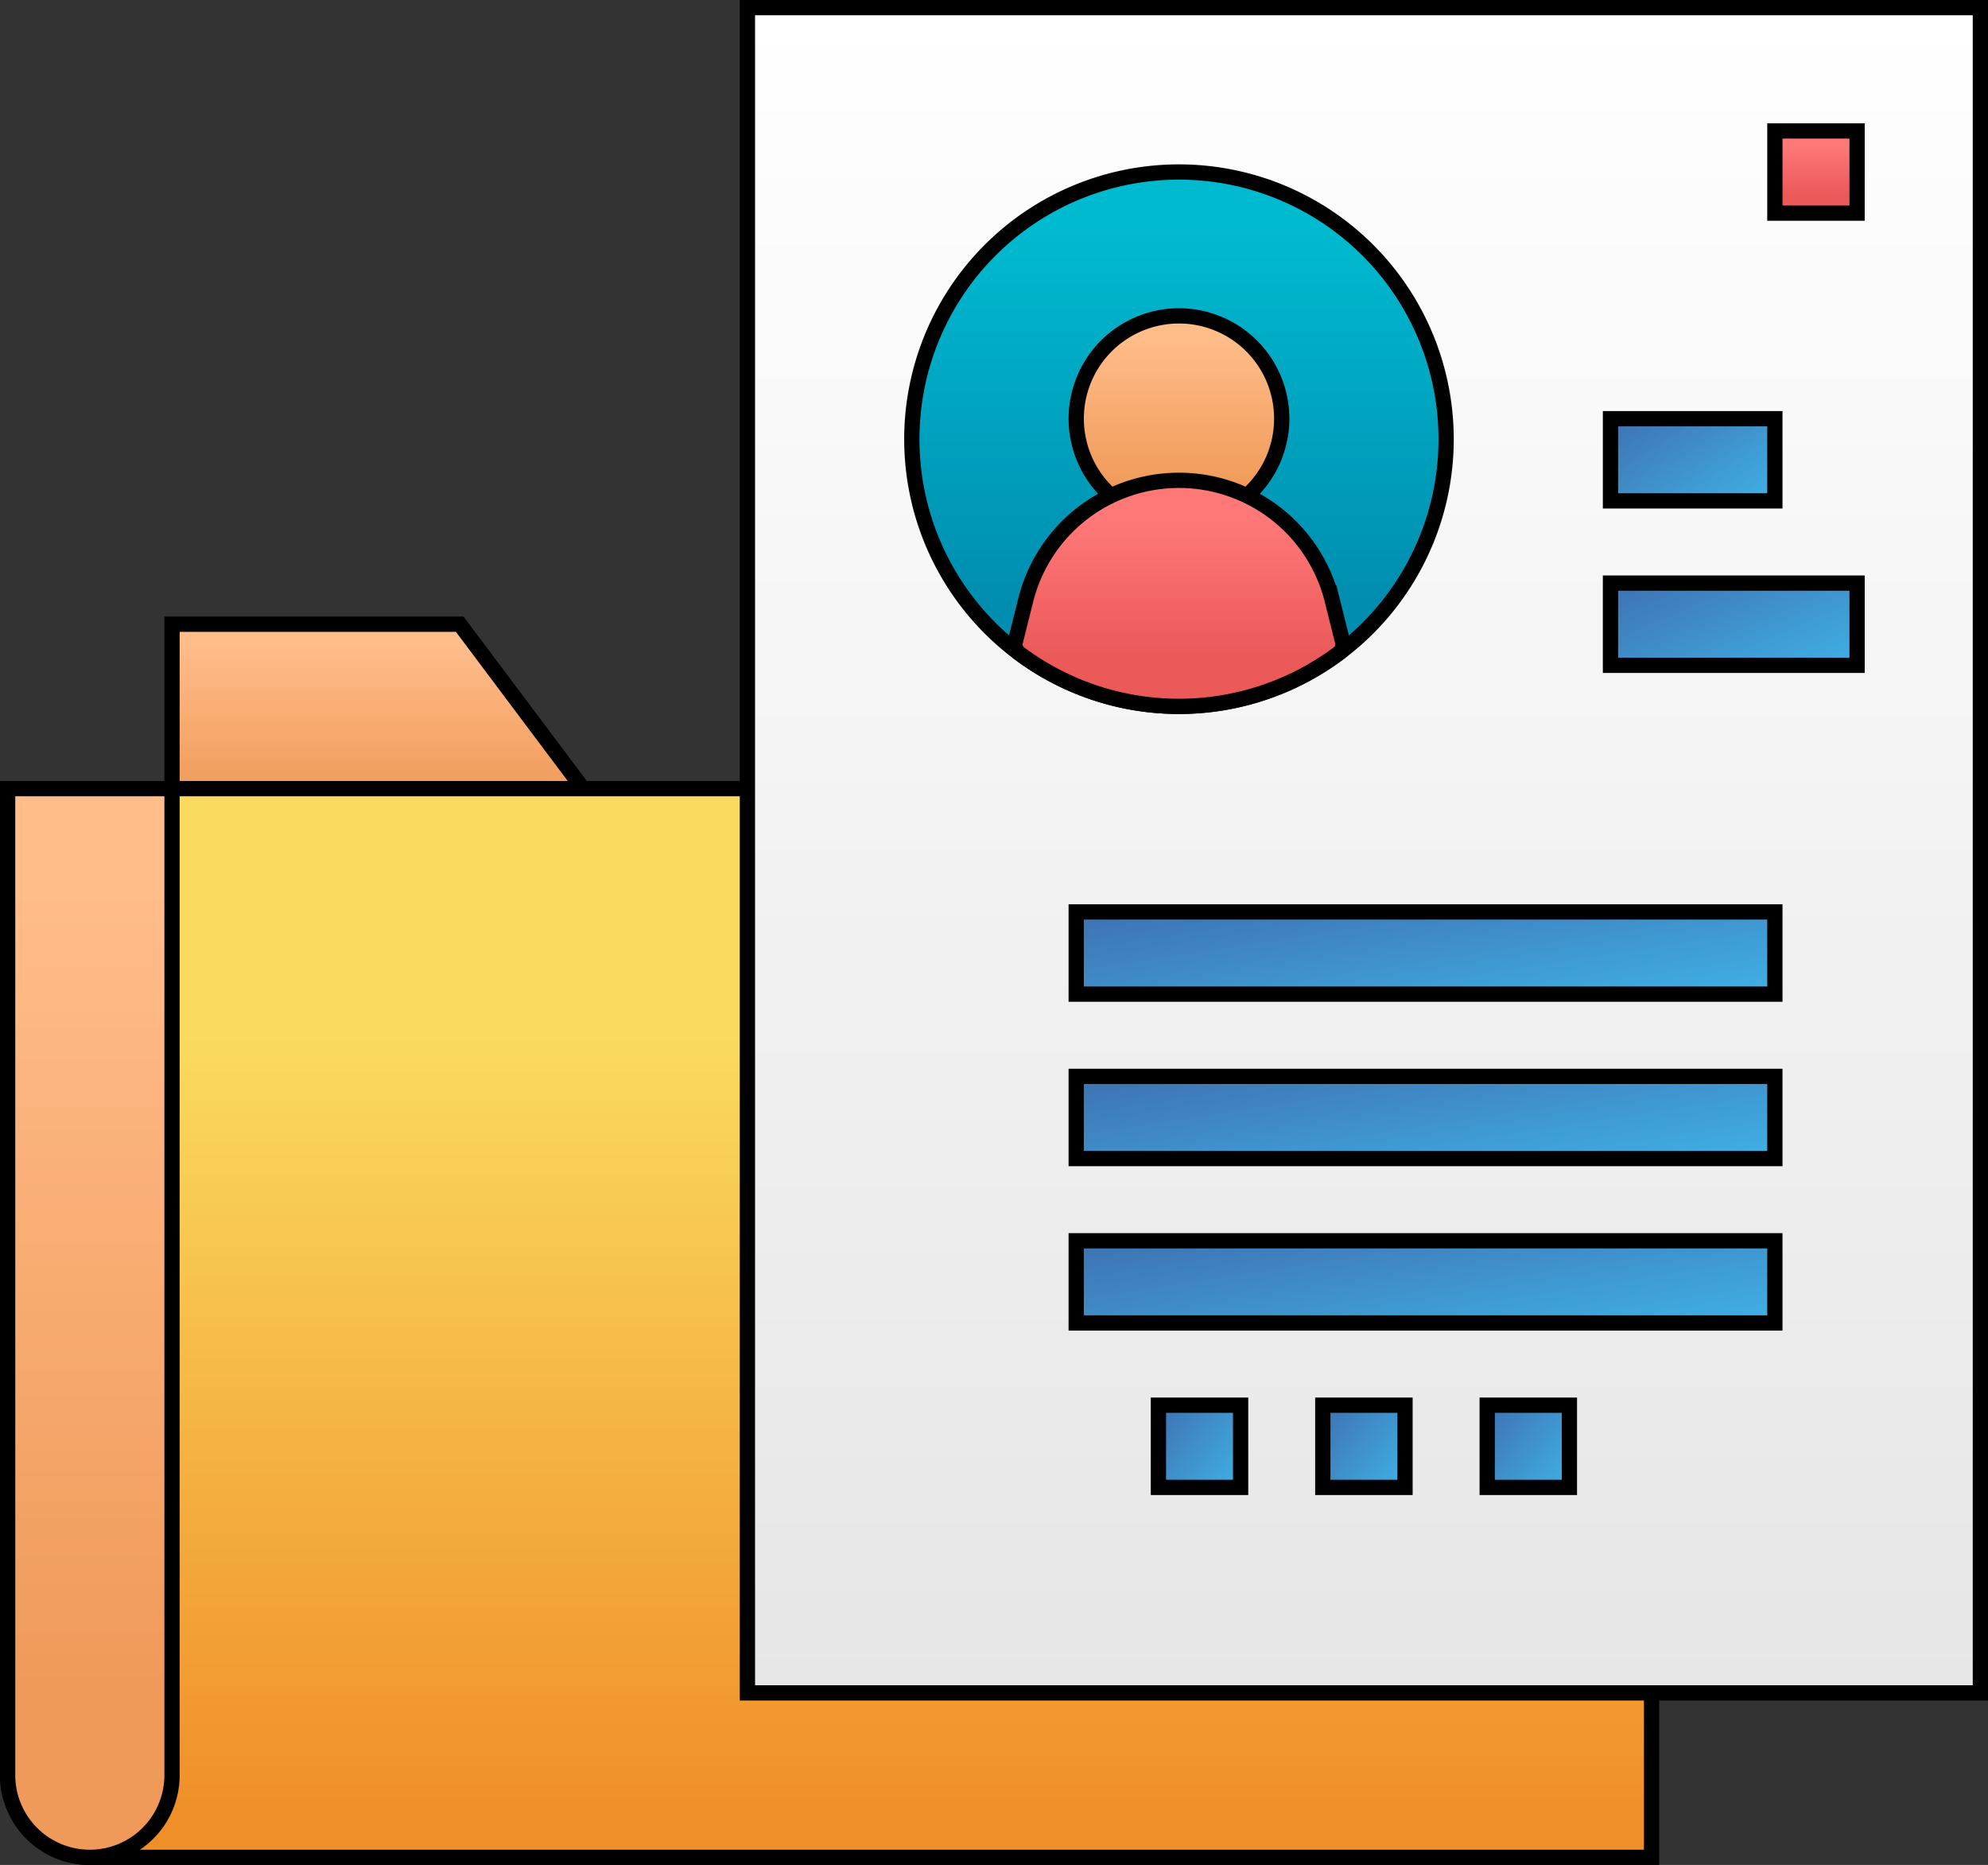 <svg xmlns="http://www.w3.org/2000/svg" xmlns:xlink="http://www.w3.org/1999/xlink" width="130.228" height="122.151" viewBox="0 0 130.228 122.151">
  <rect x="0" y="0" width="130.228" height="122.151" fill="#333333" stroke="none"/>
  <defs>
    <linearGradient id="linear-gradient" x1="0.5" x2="0.5" y2="1" gradientUnits="objectBoundingBox">
      <stop offset="0.092" stop-color="#ffbd8a"/>
      <stop offset="0.844" stop-color="#f09a59"/>
    </linearGradient>
    <linearGradient id="linear-gradient-2" x1="0.5" x2="0.5" y2="1" gradientUnits="objectBoundingBox">
      <stop offset="0.23" stop-color="#fadb5d"/>
      <stop offset="0.97" stop-color="#f08e28"/>
    </linearGradient>
    <linearGradient id="linear-gradient-4" x1="0.5" x2="0.5" y2="1" gradientUnits="objectBoundingBox">
      <stop offset="0" stop-color="#fff"/>
      <stop offset="1" stop-color="#e6e6e6"/>
    </linearGradient>
    <linearGradient id="linear-gradient-5" x1="-0.587" y1="-0.224" x2="1" y2="1" gradientUnits="objectBoundingBox">
      <stop offset="0" stop-color="#3e569c"/>
      <stop offset="1" stop-color="#3fb1e5"/>
    </linearGradient>
    <linearGradient id="linear-gradient-13" x1="0.5" x2="0.5" y2="1" gradientUnits="objectBoundingBox">
      <stop offset="0.106" stop-color="#00bacf"/>
      <stop offset="0.809" stop-color="#008db0"/>
    </linearGradient>
    <linearGradient id="linear-gradient-15" x1="0.5" x2="0.5" y2="1" gradientUnits="objectBoundingBox">
      <stop offset="0.166" stop-color="#ff7878"/>
      <stop offset="0.78" stop-color="#eb5959"/>
    </linearGradient>
  </defs>
  <g id="portfolio" transform="translate(0.5 0.5)">
    <path id="Path_5075" data-name="Path 5075" d="M58.923,130.769l-5.385,2.692H37.385L32,130.769V120H50.846Zm0,0" transform="translate(-21.231 -79.616)" stroke="#000" stroke-width="1" fill="url(#linear-gradient)"/>
    <path id="Path_5076" data-name="Path 5076" d="M107.69,222H5.385A5.385,5.385,0,0,1,0,216.614V152H107.69Zm0,0" transform="translate(0 -100.847)" stroke="#000" stroke-width="1" fill="url(#linear-gradient-2)"/>
    <path id="Path_5077" data-name="Path 5077" d="M5.385,222A5.385,5.385,0,0,1,0,216.614V152H10.769v64.614A5.385,5.385,0,0,1,5.385,222Zm0,0" transform="translate(0 -100.847)" stroke="#000" stroke-width="1" fill="url(#linear-gradient)"/>
    <path id="Path_5078" data-name="Path 5078" d="M144,0h80.768V110.382H144Zm0,0" transform="translate(-95.539)" stroke="#000" stroke-width="1" fill="url(#linear-gradient-4)"/>
    <g id="Group_4094" data-name="Group 4094" transform="translate(69.999 26.923)">
      <path id="Path_5079" data-name="Path 5079" d="M312,80h10.769v5.385H312Zm0,0" transform="translate(-277.001 -80)" stroke="#000" stroke-width="1" fill="url(#linear-gradient-5)"/>
      <path id="Path_5080" data-name="Path 5080" d="M208,176h45.768v5.384H208Zm0,0" transform="translate(-208 -143.693)" stroke="#000" stroke-width="1" fill="url(#linear-gradient-5)"/>
      <path id="Path_5081" data-name="Path 5081" d="M208,208h45.768v5.385H208Zm0,0" transform="translate(-208 -164.924)" stroke="#000" stroke-width="1" fill="url(#linear-gradient-5)"/>
      <path id="Path_5082" data-name="Path 5082" d="M208,240h45.768v5.385H208Zm0,0" transform="translate(-208 -186.155)" stroke="#000" stroke-width="1" fill="url(#linear-gradient-5)"/>
      <path id="Path_5083" data-name="Path 5083" d="M256,272h5.385v5.385H256Zm0,0" transform="translate(-239.846 -207.386)" stroke="#000" stroke-width="1" fill="url(#linear-gradient-5)"/>
      <path id="Path_5084" data-name="Path 5084" d="M224,272h5.385v5.385H224Zm0,0" transform="translate(-218.615 -207.386)" stroke="#000" stroke-width="1" fill="url(#linear-gradient-5)"/>
      <path id="Path_5085" data-name="Path 5085" d="M288,272h5.385v5.385H288Zm0,0" transform="translate(-261.077 -207.386)" stroke="#000" stroke-width="1" fill="url(#linear-gradient-5)"/>
      <path id="Path_5086" data-name="Path 5086" d="M312,112h16.154v5.385H312Zm0,0" transform="translate(-277.001 -101.231)" stroke="#000" stroke-width="1" fill="url(#linear-gradient-5)"/>
    </g>
    <path id="Path_5087" data-name="Path 5087" d="M211.007,49.492a17.5,17.5,0,1,1-17.5-17.5A17.5,17.5,0,0,1,211.007,49.492Zm0,0" transform="translate(-116.776 -21.226)" stroke="#000" stroke-width="1" fill="url(#linear-gradient-13)"/>
    <path id="Path_5088" data-name="Path 5088" d="M221.469,66.723a6.731,6.731,0,1,1-6.731-6.731A6.73,6.73,0,0,1,221.469,66.723Zm0,0" transform="translate(-138.007 -39.803)" stroke="#000" stroke-width="1" fill="url(#linear-gradient)"/>
    <path id="Path_5089" data-name="Path 5089" d="M206.769,92a10.341,10.341,0,0,0-10.034,7.835L196,102.769l.146.434a17.467,17.467,0,0,0,21.246,0l.146-.434-.732-2.934A10.341,10.341,0,0,0,206.769,92Zm0,0" transform="translate(-130.04 -61.039)" stroke="#000" stroke-width="1" fill="url(#linear-gradient-15)"/>
    <path id="Path_5090" data-name="Path 5090" d="M344,24h5.385v5.385H344Zm0,0" transform="translate(-228.233 -15.923)" stroke="#000" stroke-width="1" fill="url(#linear-gradient-15)"/>
  </g>
</svg>
